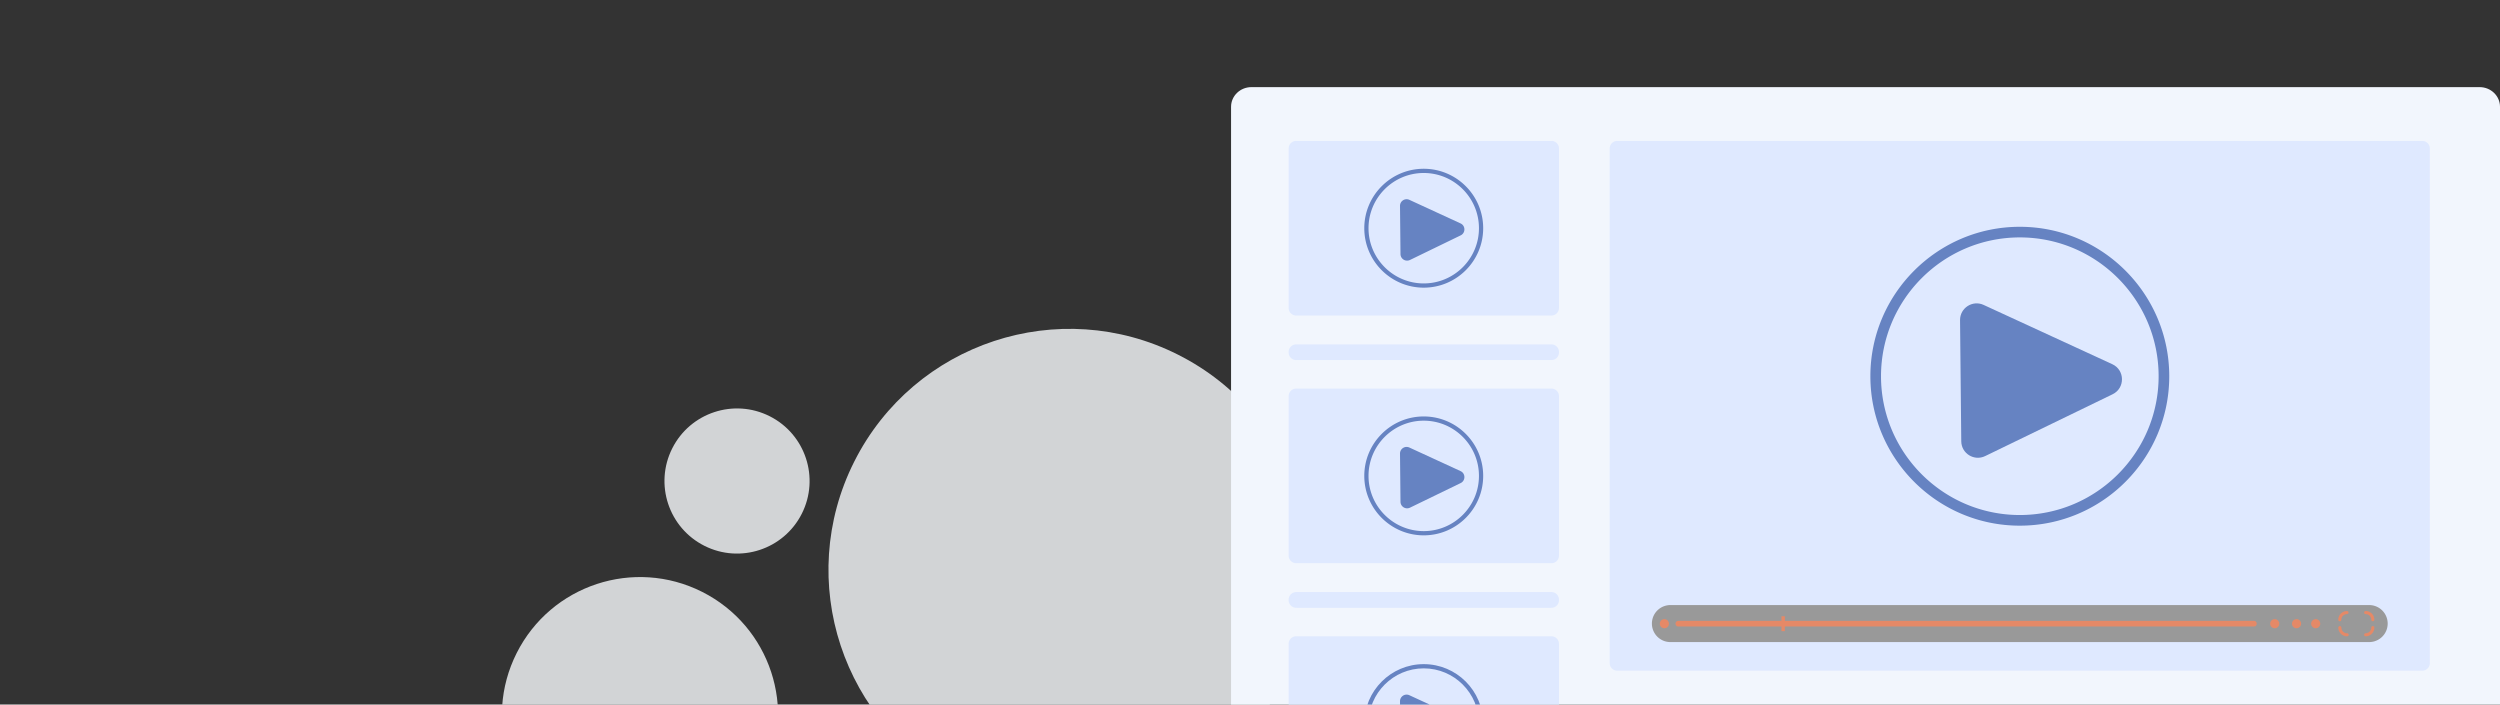 <svg width="660" height="186" fill="none" xmlns="http://www.w3.org/2000/svg"><rect width="100%" height="100%" fill="#333333" stroke="none"/><g clip-path="url(#a)"><circle cx="282.368" cy="150.473" r="63.642" transform="rotate(-153.256 282.368 150.473)" fill="#F7F9FC" fill-opacity=".81"/><circle cx="168.959" cy="188.805" r="36.455" transform="rotate(-153.256 168.959 188.805)" fill="#F7F9FC" fill-opacity=".81"/><circle cx="194.577" cy="126.988" r="19.154" transform="rotate(-153.256 194.577 126.988)" fill="#F7F9FC" fill-opacity=".81"/><path d="M660 28.19v189.083c0 2.87-2.411 5.193-5.382 5.193H330.382c-2.971 0-5.382-2.323-5.382-5.193V28.189c0-2.867 2.411-5.189 5.382-5.189h324.236c2.971 0 5.382 2.322 5.382 5.19Z" fill="#F2F6FD"/><path d="M639.474 37.198H426.961a2 2 0 0 0-2 2V175.06a2 2 0 0 0 2 2h212.513a2 2 0 0 0 2-2V39.198a2 2 0 0 0-2-2ZM409.572 37.198h-67.369a2 2 0 0 0-2 2v42.103a2 2 0 0 0 2 2h67.369a2 2 0 0 0 2-2V39.198a2 2 0 0 0-2-2ZM641.474 185.992H424.961v4.145h216.513v-4.145ZM409.572 90.915h-67.369a2 2 0 0 0-2 2v.145a2 2 0 0 0 2 2h67.369a2 2 0 0 0 2-2v-.145a2 2 0 0 0-2-2ZM409.572 102.585h-67.369a2 2 0 0 0-2 2v42.103a2 2 0 0 0 2 2h67.369a2 2 0 0 0 2-2v-42.103a2 2 0 0 0-2-2ZM409.572 156.306h-67.369a2 2 0 0 0-2 2v.145a2 2 0 0 0 2 2h67.369a2 2 0 0 0 2-2v-.145a2 2 0 0 0-2-2ZM409.572 167.974h-67.369a2 2 0 0 0-2 2v39.083a2 2 0 0 0 2 2h67.369a2 2 0 0 0 2-2v-39.083a2 2 0 0 0-2-2Z" fill="#DFE9FF"/><path d="M524.077 120.407c-2.895 1.406-6.271-.685-6.303-3.905l-.16-15.987-.161-15.987c-.032-3.22 3.3-5.378 6.224-4.028l18.053 8.317 15.919 7.333c3.364 1.55 3.412 6.316.08 7.934l-15.767 7.649-17.881 8.674h-.004Z" fill="#6683C2"/><path d="M533.232 138.776c-21.754 0-39.451-17.697-39.451-39.451s17.697-39.451 39.451-39.451 39.451 17.697 39.451 39.45c0 21.755-17.697 39.452-39.451 39.452Zm0-76.099c-20.208 0-36.643 16.44-36.643 36.644 0 20.204 16.439 36.643 36.643 36.643s36.643-16.439 36.643-36.643-16.439-36.644-36.643-36.644ZM372.237 68.632a1.744 1.744 0 0 1-2.507-1.554l-.064-6.36-.064-6.359a1.744 1.744 0 0 1 2.475-1.602l7.18 3.308 6.332 2.916c1.337.616 1.357 2.51.032 3.155l-6.272 3.044-7.112 3.452Z" fill="#6683C2"/><path d="M375.866 75.942c-8.654 0-15.694-7.04-15.694-15.695 0-8.654 7.04-15.694 15.694-15.694 8.655 0 15.695 7.04 15.695 15.694 0 8.655-7.04 15.695-15.695 15.695Zm0-30.272c-8.037 0-14.577 6.54-14.577 14.577 0 8.038 6.54 14.578 14.577 14.578 8.038 0 14.578-6.54 14.578-14.578 0-8.037-6.54-14.577-14.578-14.577ZM372.237 134.023a1.744 1.744 0 0 1-2.507-1.554l-.064-6.36-.064-6.359a1.744 1.744 0 0 1 2.475-1.602l7.18 3.308 6.332 2.915c1.337.617 1.357 2.511.032 3.156l-6.272 3.044-7.112 3.452Z" fill="#6683C2"/><path d="M375.866 141.332c-8.654 0-15.694-7.041-15.694-15.695s7.04-15.695 15.694-15.695c8.655 0 15.695 7.041 15.695 15.695s-7.04 15.695-15.695 15.695Zm0-30.272c-8.037 0-14.577 6.539-14.577 14.577s6.54 14.577 14.577 14.577c8.038 0 14.578-6.539 14.578-14.577s-6.54-14.577-14.578-14.577ZM372.237 199.413a1.744 1.744 0 0 1-2.507-1.553l-.064-6.36-.064-6.36a1.744 1.744 0 0 1 2.475-1.601l7.18 3.307 6.332 2.916c1.337.617 1.357 2.511.032 3.156l-6.272 3.043-7.112 3.452Z" fill="#6683C2"/><path d="M375.866 206.719c-8.654 0-15.694-7.04-15.694-15.694 0-8.655 7.04-15.695 15.694-15.695 8.655 0 15.695 7.04 15.695 15.695 0 8.654-7.04 15.694-15.695 15.694Zm0-30.272c-8.037 0-14.577 6.54-14.577 14.578 0 8.037 6.54 14.577 14.577 14.577 8.038 0 14.578-6.54 14.578-14.577 0-8.038-6.54-14.578-14.578-14.578Z" fill="#6683C2"/><path d="M625.462 169.51H440.987a4.884 4.884 0 0 1-4.885-4.886 4.884 4.884 0 0 1 4.885-4.886h184.475a4.885 4.885 0 1 1 0 9.772Z" fill="#999" style="mix-blend-mode:screen"/><path d="M595.097 163.906H443.009c-.377 0-.681.333-.681.745 0 .413.304.745.681.745h152.088c.377 0 .681-.332.681-.745 0-.412-.304-.745-.681-.745Z" fill="#E58967"/><path d="M471.21 162.697h-.905v3.921h.905v-3.921ZM438.195 164.657a1.2 1.2 0 1 1 2.403 0 1.2 1.2 0 0 1-1.201 1.201 1.2 1.2 0 0 1-1.202-1.201ZM605.086 164.657a1.2 1.2 0 1 1 2.403 0 1.2 1.2 0 1 1-2.403 0ZM610.141 164.657a1.2 1.2 0 0 1 1.201-1.202 1.2 1.2 0 0 1 1.201 1.202 1.2 1.2 0 0 1-1.201 1.201 1.2 1.2 0 0 1-1.201-1.201ZM599.328 164.657a1.2 1.2 0 1 1 2.403 0 1.2 1.2 0 1 1-2.403 0ZM624.529 167.986a.404.404 0 1 1 0-.809c.825 0 1.494-.668 1.494-1.489 0-.225.18-.405.405-.405.224 0 .404.18.404.405a2.3 2.3 0 0 1-2.299 2.294l-.004.004ZM626.428 164.018a.404.404 0 0 1-.405-.405c0-.821-.669-1.49-1.494-1.49a.404.404 0 1 1 0-.809c1.27 0 2.299 1.03 2.299 2.295 0 .224-.18.405-.404.405l.004.004ZM617.709 164.019a.404.404 0 0 1-.404-.405 2.3 2.3 0 0 1 2.298-2.295.404.404 0 1 1 0 .809c-.825 0-1.493.669-1.493 1.49a.405.405 0 0 1-.405.405l.004-.004ZM619.619 167.987a2.298 2.298 0 0 1-2.299-2.294.404.404 0 1 1 .809 0c0 .821.669 1.489 1.494 1.489a.405.405 0 1 1 0 .809l-.004-.004Z" fill="#E58967"/></g><defs><clipPath id="a"><path fill="#fff" d="M0 0h660v186H0z"/></clipPath></defs></svg>